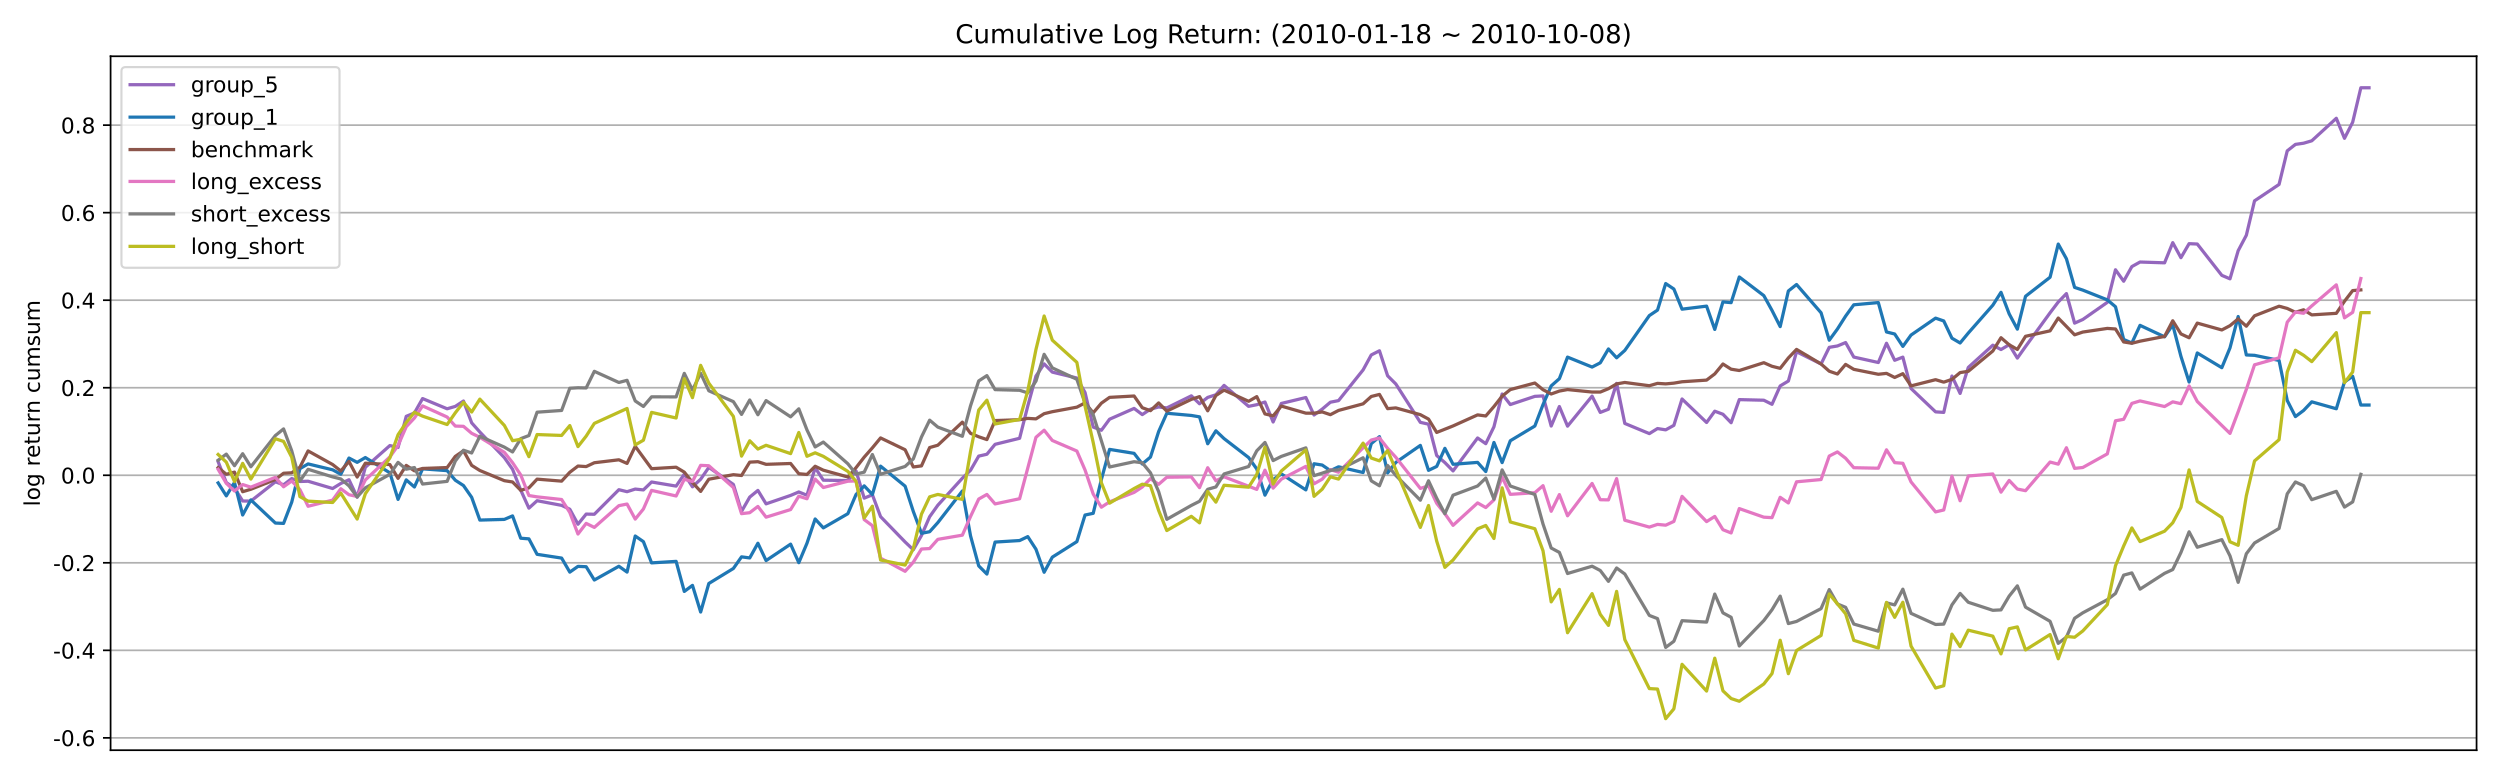 <?xml version="1.0" encoding="utf-8" standalone="no"?>
<!DOCTYPE svg PUBLIC "-//W3C//DTD SVG 1.1//EN"
  "http://www.w3.org/Graphics/SVG/1.1/DTD/svg11.dtd">
<!-- Created with matplotlib (https://matplotlib.org/) -->
<svg height="360pt" version="1.1" viewBox="0 0 1152 360" width="1152pt" xmlns="http://www.w3.org/2000/svg" xmlns:xlink="http://www.w3.org/1999/xlink">
 <defs>
  <style type="text/css">*{stroke-linecap:butt;stroke-linejoin:round;}</style>
 </defs>
 <g id="figure_1">
  <g id="patch_1">
   <path d="M 0 360 
L 1152 360 
L 1152 0 
L 0 0 
z
" style="fill:#ffffff;"/>
  </g>
  <g id="axes_1">
   <g id="patch_2">
    <path d="M 50.96 345.7 
L 1141.2 345.7 
L 1141.2 25.92 
L 50.96 25.92 
z
" style="fill:#ffffff;"/>
   </g>
   <g id="matplotlib.axis_1"/>
   <g id="matplotlib.axis_2">
    <g id="ytick_1">
     <g id="line2d_1">
      <path clip-path="url(#p9ecdc07584)" d="M 50.96 340.004 
L 1141.2 340.004 
" style="fill:none;stroke:#b0b0b0;stroke-linecap:square;stroke-width:0.8;"/>
     </g>
     <g id="line2d_2">
      <defs>
       <path d="M 0 0 
L -3.5 0 
" id="m2664940b18" style="stroke:#000000;stroke-width:0.8;"/>
      </defs>
      <g>
       <use style="stroke:#000000;stroke-width:0.8;" x="50.96" xlink:href="#m2664940b18" y="340.004"/>
      </g>
     </g>
     <g id="text_1">
      <!-- -0.6 -->
      <g transform="translate(24.449 343.803)scale(0.1 -0.1)">
       <defs>
        <path d="M 4.891 31.391 
L 31.203 31.391 
L 31.203 23.391 
L 4.891 23.391 
z
" id="DejaVuSans-45"/>
        <path d="M 31.781 66.406 
Q 24.172 66.406 20.328 58.906 
Q 16.5 51.422 16.5 36.375 
Q 16.5 21.391 20.328 13.891 
Q 24.172 6.391 31.781 6.391 
Q 39.453 6.391 43.281 13.891 
Q 47.125 21.391 47.125 36.375 
Q 47.125 51.422 43.281 58.906 
Q 39.453 66.406 31.781 66.406 
z
M 31.781 74.219 
Q 44.047 74.219 50.516 64.516 
Q 56.984 54.828 56.984 36.375 
Q 56.984 17.969 50.516 8.266 
Q 44.047 -1.422 31.781 -1.422 
Q 19.531 -1.422 13.062 8.266 
Q 6.594 17.969 6.594 36.375 
Q 6.594 54.828 13.062 64.516 
Q 19.531 74.219 31.781 74.219 
z
" id="DejaVuSans-48"/>
        <path d="M 10.688 12.406 
L 21 12.406 
L 21 0 
L 10.688 0 
z
" id="DejaVuSans-46"/>
        <path d="M 33.016 40.375 
Q 26.375 40.375 22.484 35.828 
Q 18.609 31.297 18.609 23.391 
Q 18.609 15.531 22.484 10.953 
Q 26.375 6.391 33.016 6.391 
Q 39.656 6.391 43.531 10.953 
Q 47.406 15.531 47.406 23.391 
Q 47.406 31.297 43.531 35.828 
Q 39.656 40.375 33.016 40.375 
z
M 52.594 71.297 
L 52.594 62.312 
Q 48.875 64.062 45.094 64.984 
Q 41.312 65.922 37.594 65.922 
Q 27.828 65.922 22.672 59.328 
Q 17.531 52.734 16.797 39.406 
Q 19.672 43.656 24.016 45.922 
Q 28.375 48.188 33.594 48.188 
Q 44.578 48.188 50.953 41.516 
Q 57.328 34.859 57.328 23.391 
Q 57.328 12.156 50.688 5.359 
Q 44.047 -1.422 33.016 -1.422 
Q 20.359 -1.422 13.672 8.266 
Q 6.984 17.969 6.984 36.375 
Q 6.984 53.656 15.188 63.938 
Q 23.391 74.219 37.203 74.219 
Q 40.922 74.219 44.703 73.484 
Q 48.484 72.75 52.594 71.297 
z
" id="DejaVuSans-54"/>
       </defs>
       <use xlink:href="#DejaVuSans-45"/>
       <use x="36.084" xlink:href="#DejaVuSans-48"/>
       <use x="99.707" xlink:href="#DejaVuSans-46"/>
       <use x="131.494" xlink:href="#DejaVuSans-54"/>
      </g>
     </g>
    </g>
    <g id="ytick_2">
     <g id="line2d_3">
      <path clip-path="url(#p9ecdc07584)" d="M 50.96 299.672 
L 1141.2 299.672 
" style="fill:none;stroke:#b0b0b0;stroke-linecap:square;stroke-width:0.8;"/>
     </g>
     <g id="line2d_4">
      <g>
       <use style="stroke:#000000;stroke-width:0.8;" x="50.96" xlink:href="#m2664940b18" y="299.672"/>
      </g>
     </g>
     <g id="text_2">
      <!-- -0.4 -->
      <g transform="translate(24.449 303.471)scale(0.1 -0.1)">
       <defs>
        <path d="M 37.797 64.312 
L 12.891 25.391 
L 37.797 25.391 
z
M 35.203 72.906 
L 47.609 72.906 
L 47.609 25.391 
L 58.016 25.391 
L 58.016 17.188 
L 47.609 17.188 
L 47.609 0 
L 37.797 0 
L 37.797 17.188 
L 4.891 17.188 
L 4.891 26.703 
z
" id="DejaVuSans-52"/>
       </defs>
       <use xlink:href="#DejaVuSans-45"/>
       <use x="36.084" xlink:href="#DejaVuSans-48"/>
       <use x="99.707" xlink:href="#DejaVuSans-46"/>
       <use x="131.494" xlink:href="#DejaVuSans-52"/>
      </g>
     </g>
    </g>
    <g id="ytick_3">
     <g id="line2d_5">
      <path clip-path="url(#p9ecdc07584)" d="M 50.96 259.339 
L 1141.2 259.339 
" style="fill:none;stroke:#b0b0b0;stroke-linecap:square;stroke-width:0.8;"/>
     </g>
     <g id="line2d_6">
      <g>
       <use style="stroke:#000000;stroke-width:0.8;" x="50.96" xlink:href="#m2664940b18" y="259.339"/>
      </g>
     </g>
     <g id="text_3">
      <!-- -0.2 -->
      <g transform="translate(24.449 263.138)scale(0.1 -0.1)">
       <defs>
        <path d="M 19.188 8.297 
L 53.609 8.297 
L 53.609 0 
L 7.328 0 
L 7.328 8.297 
Q 12.938 14.109 22.625 23.891 
Q 32.328 33.688 34.812 36.531 
Q 39.547 41.844 41.422 45.531 
Q 43.312 49.219 43.312 52.781 
Q 43.312 58.594 39.234 62.25 
Q 35.156 65.922 28.609 65.922 
Q 23.969 65.922 18.812 64.312 
Q 13.672 62.703 7.812 59.422 
L 7.812 69.391 
Q 13.766 71.781 18.938 73 
Q 24.125 74.219 28.422 74.219 
Q 39.75 74.219 46.484 68.547 
Q 53.219 62.891 53.219 53.422 
Q 53.219 48.922 51.531 44.891 
Q 49.859 40.875 45.406 35.406 
Q 44.188 33.984 37.641 27.219 
Q 31.109 20.453 19.188 8.297 
z
" id="DejaVuSans-50"/>
       </defs>
       <use xlink:href="#DejaVuSans-45"/>
       <use x="36.084" xlink:href="#DejaVuSans-48"/>
       <use x="99.707" xlink:href="#DejaVuSans-46"/>
       <use x="131.494" xlink:href="#DejaVuSans-50"/>
      </g>
     </g>
    </g>
    <g id="ytick_4">
     <g id="line2d_7">
      <path clip-path="url(#p9ecdc07584)" d="M 50.96 219.006 
L 1141.2 219.006 
" style="fill:none;stroke:#b0b0b0;stroke-linecap:square;stroke-width:0.8;"/>
     </g>
     <g id="line2d_8">
      <g>
       <use style="stroke:#000000;stroke-width:0.8;" x="50.96" xlink:href="#m2664940b18" y="219.006"/>
      </g>
     </g>
     <g id="text_4">
      <!-- 0.0 -->
      <g transform="translate(28.057 222.806)scale(0.1 -0.1)">
       <use xlink:href="#DejaVuSans-48"/>
       <use x="63.623" xlink:href="#DejaVuSans-46"/>
       <use x="95.41" xlink:href="#DejaVuSans-48"/>
      </g>
     </g>
    </g>
    <g id="ytick_5">
     <g id="line2d_9">
      <path clip-path="url(#p9ecdc07584)" d="M 50.96 178.674 
L 1141.2 178.674 
" style="fill:none;stroke:#b0b0b0;stroke-linecap:square;stroke-width:0.8;"/>
     </g>
     <g id="line2d_10">
      <g>
       <use style="stroke:#000000;stroke-width:0.8;" x="50.96" xlink:href="#m2664940b18" y="178.674"/>
      </g>
     </g>
     <g id="text_5">
      <!-- 0.2 -->
      <g transform="translate(28.057 182.473)scale(0.1 -0.1)">
       <use xlink:href="#DejaVuSans-48"/>
       <use x="63.623" xlink:href="#DejaVuSans-46"/>
       <use x="95.41" xlink:href="#DejaVuSans-50"/>
      </g>
     </g>
    </g>
    <g id="ytick_6">
     <g id="line2d_11">
      <path clip-path="url(#p9ecdc07584)" d="M 50.96 138.341 
L 1141.2 138.341 
" style="fill:none;stroke:#b0b0b0;stroke-linecap:square;stroke-width:0.8;"/>
     </g>
     <g id="line2d_12">
      <g>
       <use style="stroke:#000000;stroke-width:0.8;" x="50.96" xlink:href="#m2664940b18" y="138.341"/>
      </g>
     </g>
     <g id="text_6">
      <!-- 0.4 -->
      <g transform="translate(28.057 142.14)scale(0.1 -0.1)">
       <use xlink:href="#DejaVuSans-48"/>
       <use x="63.623" xlink:href="#DejaVuSans-46"/>
       <use x="95.41" xlink:href="#DejaVuSans-52"/>
      </g>
     </g>
    </g>
    <g id="ytick_7">
     <g id="line2d_13">
      <path clip-path="url(#p9ecdc07584)" d="M 50.96 98.008 
L 1141.2 98.008 
" style="fill:none;stroke:#b0b0b0;stroke-linecap:square;stroke-width:0.8;"/>
     </g>
     <g id="line2d_14">
      <g>
       <use style="stroke:#000000;stroke-width:0.8;" x="50.96" xlink:href="#m2664940b18" y="98.008"/>
      </g>
     </g>
     <g id="text_7">
      <!-- 0.6 -->
      <g transform="translate(28.057 101.808)scale(0.1 -0.1)">
       <use xlink:href="#DejaVuSans-48"/>
       <use x="63.623" xlink:href="#DejaVuSans-46"/>
       <use x="95.41" xlink:href="#DejaVuSans-54"/>
      </g>
     </g>
    </g>
    <g id="ytick_8">
     <g id="line2d_15">
      <path clip-path="url(#p9ecdc07584)" d="M 50.96 57.676 
L 1141.2 57.676 
" style="fill:none;stroke:#b0b0b0;stroke-linecap:square;stroke-width:0.8;"/>
     </g>
     <g id="line2d_16">
      <g>
       <use style="stroke:#000000;stroke-width:0.8;" x="50.96" xlink:href="#m2664940b18" y="57.676"/>
      </g>
     </g>
     <g id="text_8">
      <!-- 0.8 -->
      <g transform="translate(28.057 61.475)scale(0.1 -0.1)">
       <defs>
        <path d="M 31.781 34.625 
Q 24.75 34.625 20.719 30.859 
Q 16.703 27.094 16.703 20.516 
Q 16.703 13.922 20.719 10.156 
Q 24.75 6.391 31.781 6.391 
Q 38.812 6.391 42.859 10.172 
Q 46.922 13.969 46.922 20.516 
Q 46.922 27.094 42.891 30.859 
Q 38.875 34.625 31.781 34.625 
z
M 21.922 38.812 
Q 15.578 40.375 12.031 44.719 
Q 8.5 49.078 8.5 55.328 
Q 8.5 64.062 14.719 69.141 
Q 20.953 74.219 31.781 74.219 
Q 42.672 74.219 48.875 69.141 
Q 55.078 64.062 55.078 55.328 
Q 55.078 49.078 51.531 44.719 
Q 48 40.375 41.703 38.812 
Q 48.828 37.156 52.797 32.312 
Q 56.781 27.484 56.781 20.516 
Q 56.781 9.906 50.312 4.234 
Q 43.844 -1.422 31.781 -1.422 
Q 19.734 -1.422 13.25 4.234 
Q 6.781 9.906 6.781 20.516 
Q 6.781 27.484 10.781 32.312 
Q 14.797 37.156 21.922 38.812 
z
M 18.312 54.391 
Q 18.312 48.734 21.844 45.562 
Q 25.391 42.391 31.781 42.391 
Q 38.141 42.391 41.719 45.562 
Q 45.312 48.734 45.312 54.391 
Q 45.312 60.062 41.719 63.234 
Q 38.141 66.406 31.781 66.406 
Q 25.391 66.406 21.844 63.234 
Q 18.312 60.062 18.312 54.391 
z
" id="DejaVuSans-56"/>
       </defs>
       <use xlink:href="#DejaVuSans-48"/>
       <use x="63.623" xlink:href="#DejaVuSans-46"/>
       <use x="95.41" xlink:href="#DejaVuSans-56"/>
      </g>
     </g>
    </g>
    <g id="text_9">
     <!-- log return cumsum -->
     <g transform="translate(18.369 233.328)rotate(-90)scale(0.1 -0.1)">
      <defs>
       <path d="M 9.422 75.984 
L 18.406 75.984 
L 18.406 0 
L 9.422 0 
z
" id="DejaVuSans-108"/>
       <path d="M 30.609 48.391 
Q 23.391 48.391 19.188 42.75 
Q 14.984 37.109 14.984 27.297 
Q 14.984 17.484 19.156 11.844 
Q 23.344 6.203 30.609 6.203 
Q 37.797 6.203 41.984 11.859 
Q 46.188 17.531 46.188 27.297 
Q 46.188 37.016 41.984 42.703 
Q 37.797 48.391 30.609 48.391 
z
M 30.609 56 
Q 42.328 56 49.016 48.375 
Q 55.719 40.766 55.719 27.297 
Q 55.719 13.875 49.016 6.219 
Q 42.328 -1.422 30.609 -1.422 
Q 18.844 -1.422 12.172 6.219 
Q 5.516 13.875 5.516 27.297 
Q 5.516 40.766 12.172 48.375 
Q 18.844 56 30.609 56 
z
" id="DejaVuSans-111"/>
       <path d="M 45.406 27.984 
Q 45.406 37.75 41.375 43.109 
Q 37.359 48.484 30.078 48.484 
Q 22.859 48.484 18.828 43.109 
Q 14.797 37.75 14.797 27.984 
Q 14.797 18.266 18.828 12.891 
Q 22.859 7.516 30.078 7.516 
Q 37.359 7.516 41.375 12.891 
Q 45.406 18.266 45.406 27.984 
z
M 54.391 6.781 
Q 54.391 -7.172 48.188 -13.984 
Q 42 -20.797 29.203 -20.797 
Q 24.469 -20.797 20.266 -20.094 
Q 16.062 -19.391 12.109 -17.922 
L 12.109 -9.188 
Q 16.062 -11.328 19.922 -12.344 
Q 23.781 -13.375 27.781 -13.375 
Q 36.625 -13.375 41.016 -8.766 
Q 45.406 -4.156 45.406 5.172 
L 45.406 9.625 
Q 42.625 4.781 38.281 2.391 
Q 33.938 0 27.875 0 
Q 17.828 0 11.672 7.656 
Q 5.516 15.328 5.516 27.984 
Q 5.516 40.672 11.672 48.328 
Q 17.828 56 27.875 56 
Q 33.938 56 38.281 53.609 
Q 42.625 51.219 45.406 46.391 
L 45.406 54.688 
L 54.391 54.688 
z
" id="DejaVuSans-103"/>
       <path id="DejaVuSans-32"/>
       <path d="M 41.109 46.297 
Q 39.594 47.172 37.812 47.578 
Q 36.031 48 33.891 48 
Q 26.266 48 22.188 43.047 
Q 18.109 38.094 18.109 28.812 
L 18.109 0 
L 9.078 0 
L 9.078 54.688 
L 18.109 54.688 
L 18.109 46.188 
Q 20.953 51.172 25.484 53.578 
Q 30.031 56 36.531 56 
Q 37.453 56 38.578 55.875 
Q 39.703 55.766 41.062 55.516 
z
" id="DejaVuSans-114"/>
       <path d="M 56.203 29.594 
L 56.203 25.203 
L 14.891 25.203 
Q 15.484 15.922 20.484 11.062 
Q 25.484 6.203 34.422 6.203 
Q 39.594 6.203 44.453 7.469 
Q 49.312 8.734 54.109 11.281 
L 54.109 2.781 
Q 49.266 0.734 44.188 -0.344 
Q 39.109 -1.422 33.891 -1.422 
Q 20.797 -1.422 13.156 6.188 
Q 5.516 13.812 5.516 26.812 
Q 5.516 40.234 12.766 48.109 
Q 20.016 56 32.328 56 
Q 43.359 56 49.781 48.891 
Q 56.203 41.797 56.203 29.594 
z
M 47.219 32.234 
Q 47.125 39.594 43.094 43.984 
Q 39.062 48.391 32.422 48.391 
Q 24.906 48.391 20.391 44.141 
Q 15.875 39.891 15.188 32.172 
z
" id="DejaVuSans-101"/>
       <path d="M 18.312 70.219 
L 18.312 54.688 
L 36.812 54.688 
L 36.812 47.703 
L 18.312 47.703 
L 18.312 18.016 
Q 18.312 11.328 20.141 9.422 
Q 21.969 7.516 27.594 7.516 
L 36.812 7.516 
L 36.812 0 
L 27.594 0 
Q 17.188 0 13.234 3.875 
Q 9.281 7.766 9.281 18.016 
L 9.281 47.703 
L 2.688 47.703 
L 2.688 54.688 
L 9.281 54.688 
L 9.281 70.219 
z
" id="DejaVuSans-116"/>
       <path d="M 8.5 21.578 
L 8.5 54.688 
L 17.484 54.688 
L 17.484 21.922 
Q 17.484 14.156 20.5 10.266 
Q 23.531 6.391 29.594 6.391 
Q 36.859 6.391 41.078 11.031 
Q 45.312 15.672 45.312 23.688 
L 45.312 54.688 
L 54.297 54.688 
L 54.297 0 
L 45.312 0 
L 45.312 8.406 
Q 42.047 3.422 37.719 1 
Q 33.406 -1.422 27.688 -1.422 
Q 18.266 -1.422 13.375 4.438 
Q 8.5 10.297 8.5 21.578 
z
M 31.109 56 
z
" id="DejaVuSans-117"/>
       <path d="M 54.891 33.016 
L 54.891 0 
L 45.906 0 
L 45.906 32.719 
Q 45.906 40.484 42.875 44.328 
Q 39.844 48.188 33.797 48.188 
Q 26.516 48.188 22.312 43.547 
Q 18.109 38.922 18.109 30.906 
L 18.109 0 
L 9.078 0 
L 9.078 54.688 
L 18.109 54.688 
L 18.109 46.188 
Q 21.344 51.125 25.703 53.562 
Q 30.078 56 35.797 56 
Q 45.219 56 50.047 50.172 
Q 54.891 44.344 54.891 33.016 
z
" id="DejaVuSans-110"/>
       <path d="M 48.781 52.594 
L 48.781 44.188 
Q 44.969 46.297 41.141 47.344 
Q 37.312 48.391 33.406 48.391 
Q 24.656 48.391 19.812 42.844 
Q 14.984 37.312 14.984 27.297 
Q 14.984 17.281 19.812 11.734 
Q 24.656 6.203 33.406 6.203 
Q 37.312 6.203 41.141 7.25 
Q 44.969 8.297 48.781 10.406 
L 48.781 2.094 
Q 45.016 0.344 40.984 -0.531 
Q 36.969 -1.422 32.422 -1.422 
Q 20.062 -1.422 12.781 6.344 
Q 5.516 14.109 5.516 27.297 
Q 5.516 40.672 12.859 48.328 
Q 20.219 56 33.016 56 
Q 37.156 56 41.109 55.141 
Q 45.062 54.297 48.781 52.594 
z
" id="DejaVuSans-99"/>
       <path d="M 52 44.188 
Q 55.375 50.25 60.062 53.125 
Q 64.75 56 71.094 56 
Q 79.641 56 84.281 50.016 
Q 88.922 44.047 88.922 33.016 
L 88.922 0 
L 79.891 0 
L 79.891 32.719 
Q 79.891 40.578 77.094 44.375 
Q 74.312 48.188 68.609 48.188 
Q 61.625 48.188 57.562 43.547 
Q 53.516 38.922 53.516 30.906 
L 53.516 0 
L 44.484 0 
L 44.484 32.719 
Q 44.484 40.625 41.703 44.406 
Q 38.922 48.188 33.109 48.188 
Q 26.219 48.188 22.156 43.531 
Q 18.109 38.875 18.109 30.906 
L 18.109 0 
L 9.078 0 
L 9.078 54.688 
L 18.109 54.688 
L 18.109 46.188 
Q 21.188 51.219 25.484 53.609 
Q 29.781 56 35.688 56 
Q 41.656 56 45.828 52.969 
Q 50 49.953 52 44.188 
z
" id="DejaVuSans-109"/>
       <path d="M 44.281 53.078 
L 44.281 44.578 
Q 40.484 46.531 36.375 47.5 
Q 32.281 48.484 27.875 48.484 
Q 21.188 48.484 17.844 46.438 
Q 14.5 44.391 14.5 40.281 
Q 14.5 37.156 16.891 35.375 
Q 19.281 33.594 26.516 31.984 
L 29.594 31.297 
Q 39.156 29.25 43.188 25.516 
Q 47.219 21.781 47.219 15.094 
Q 47.219 7.469 41.188 3.016 
Q 35.156 -1.422 24.609 -1.422 
Q 20.219 -1.422 15.453 -0.562 
Q 10.688 0.297 5.422 2 
L 5.422 11.281 
Q 10.406 8.688 15.234 7.391 
Q 20.062 6.109 24.812 6.109 
Q 31.156 6.109 34.562 8.281 
Q 37.984 10.453 37.984 14.406 
Q 37.984 18.062 35.516 20.016 
Q 33.062 21.969 24.703 23.781 
L 21.578 24.516 
Q 13.234 26.266 9.516 29.906 
Q 5.812 33.547 5.812 39.891 
Q 5.812 47.609 11.281 51.797 
Q 16.75 56 26.812 56 
Q 31.781 56 36.172 55.266 
Q 40.578 54.547 44.281 53.078 
z
" id="DejaVuSans-115"/>
      </defs>
      <use xlink:href="#DejaVuSans-108"/>
      <use x="27.783" xlink:href="#DejaVuSans-111"/>
      <use x="88.965" xlink:href="#DejaVuSans-103"/>
      <use x="152.441" xlink:href="#DejaVuSans-32"/>
      <use x="184.229" xlink:href="#DejaVuSans-114"/>
      <use x="223.092" xlink:href="#DejaVuSans-101"/>
      <use x="284.615" xlink:href="#DejaVuSans-116"/>
      <use x="323.824" xlink:href="#DejaVuSans-117"/>
      <use x="387.203" xlink:href="#DejaVuSans-114"/>
      <use x="426.566" xlink:href="#DejaVuSans-110"/>
      <use x="489.945" xlink:href="#DejaVuSans-32"/>
      <use x="521.732" xlink:href="#DejaVuSans-99"/>
      <use x="576.713" xlink:href="#DejaVuSans-117"/>
      <use x="640.092" xlink:href="#DejaVuSans-109"/>
      <use x="737.504" xlink:href="#DejaVuSans-115"/>
      <use x="789.604" xlink:href="#DejaVuSans-117"/>
      <use x="852.982" xlink:href="#DejaVuSans-109"/>
     </g>
    </g>
   </g>
   <g id="line2d_17">
    <path clip-path="url(#p9ecdc07584)" d="M 100.516 212.778 
L 104.285 222.393 
L 108.053 224.925 
L 111.822 230.851 
L 115.591 230.91 
L 126.896 222.008 
L 130.665 223.4 
L 134.433 220.525 
L 138.202 221.866 
L 141.97 221.752 
L 153.276 225.103 
L 157.045 222.771 
L 160.813 221.069 
L 164.582 229.087 
L 168.35 215.318 
L 179.656 205.309 
L 183.424 206.203 
L 187.193 191.848 
L 190.961 190.296 
L 194.73 183.661 
L 206.036 188.368 
L 209.804 187.266 
L 213.573 184.794 
L 217.341 194.85 
L 221.11 199.075 
L 232.415 210.877 
L 236.184 216.238 
L 239.953 225.834 
L 243.721 234.155 
L 247.49 230.727 
L 258.795 232.873 
L 262.564 234.656 
L 266.332 241.561 
L 270.101 236.897 
L 273.869 236.965 
L 285.175 225.654 
L 288.944 226.571 
L 292.712 225.368 
L 296.481 225.755 
L 300.249 222.103 
L 311.555 223.992 
L 315.323 218.489 
L 319.092 224.331 
L 322.861 220.822 
L 326.629 215.366 
L 337.935 223.218 
L 341.703 235.654 
L 345.472 229.069 
L 349.24 225.988 
L 353.009 232.17 
L 364.314 228.29 
L 368.083 226.694 
L 371.852 228.213 
L 375.62 215.526 
L 379.389 221.267 
L 390.694 221.45 
L 394.463 217.027 
L 398.231 229.546 
L 402 228.002 
L 405.768 238.073 
L 417.074 249.744 
L 420.843 253.334 
L 424.611 246.765 
L 428.38 238.103 
L 432.148 232.812 
L 443.454 220.356 
L 447.222 216.691 
L 450.991 210.175 
L 454.76 209.318 
L 458.528 204.747 
L 469.834 201.956 
L 473.602 187.079 
L 477.371 173.301 
L 481.139 167.68 
L 484.908 171.473 
L 496.214 174.187 
L 499.982 180.865 
L 503.751 196.785 
L 507.519 198.272 
L 511.288 193.168 
L 522.593 188.199 
L 526.362 191.039 
L 530.13 188.545 
L 533.899 187.533 
L 537.668 187.969 
L 548.973 182.404 
L 552.742 186.053 
L 556.51 183.128 
L 560.279 181.915 
L 564.047 177.588 
L 575.353 187.246 
L 579.122 186.489 
L 582.89 185.252 
L 586.659 194.445 
L 590.427 185.913 
L 601.733 183.183 
L 605.501 191.233 
L 609.27 188.525 
L 613.038 185.339 
L 616.807 184.596 
L 628.113 170.456 
L 631.881 163.558 
L 635.65 161.642 
L 639.418 173.168 
L 643.187 176.928 
L 654.492 194.618 
L 658.261 195.457 
L 662.03 209.9 
L 665.798 213.163 
L 669.567 216.992 
L 680.872 201.821 
L 684.641 204.448 
L 688.409 196.662 
L 692.178 181.568 
L 695.946 186.417 
L 707.252 182.641 
L 711.021 182.435 
L 714.789 196.311 
L 718.558 187.338 
L 722.326 196.368 
L 733.632 182.535 
L 737.4 190.041 
L 741.169 188.566 
L 744.938 176.665 
L 748.706 195.115 
L 760.012 199.801 
L 763.78 197.478 
L 767.549 198.073 
L 771.317 196 
L 775.086 183.858 
L 786.392 194.683 
L 790.16 189.481 
L 793.929 190.886 
L 797.697 194.786 
L 801.466 184.141 
L 812.771 184.424 
L 816.54 186.302 
L 820.308 177.839 
L 824.077 175.577 
L 827.846 162.083 
L 839.151 167.721 
L 842.92 160.053 
L 846.688 159.423 
L 850.457 157.854 
L 854.225 164.536 
L 865.531 167.044 
L 869.299 158.179 
L 873.068 166.017 
L 876.837 164.576 
L 880.605 179.021 
L 891.911 189.785 
L 895.679 190.026 
L 899.448 173.278 
L 903.216 181.287 
L 906.985 169.32 
L 918.291 159.066 
L 922.059 161.063 
L 925.828 158.837 
L 929.596 165.002 
L 933.365 159.685 
L 944.67 144.131 
L 948.439 139.169 
L 952.207 135.289 
L 955.976 148.896 
L 959.745 147.229 
L 971.05 139.321 
L 974.819 124.309 
L 978.587 129.588 
L 982.356 122.845 
L 986.124 120.742 
L 997.43 121.109 
L 1001.199 111.821 
L 1004.967 118.74 
L 1008.736 112.286 
L 1012.504 112.446 
L 1023.81 126.882 
L 1027.578 128.482 
L 1031.347 115.527 
L 1035.115 108.394 
L 1038.884 92.555 
L 1050.19 84.988 
L 1053.958 69.517 
L 1057.727 66.541 
L 1061.495 65.989 
L 1065.264 64.883 
L 1076.569 54.509 
L 1080.338 63.731 
L 1084.107 56.327 
L 1087.875 40.455 
L 1091.644 40.455 
L 1091.644 40.455 
" style="fill:none;stroke:#9467bd;stroke-linecap:square;stroke-width:1.5;"/>
   </g>
   <g id="line2d_18">
    <path clip-path="url(#p9ecdc07584)" d="M 100.516 222.528 
L 104.285 228.498 
L 108.053 222.335 
L 111.822 237.303 
L 115.591 230.367 
L 126.896 241.019 
L 130.665 241.182 
L 134.433 231.369 
L 138.202 215.957 
L 141.97 213.774 
L 153.276 216.494 
L 157.045 218.523 
L 160.813 211.071 
L 164.582 213.052 
L 168.35 210.837 
L 179.656 217.893 
L 183.424 230.12 
L 187.193 221.136 
L 190.961 224.407 
L 194.73 216.047 
L 206.036 216.871 
L 209.804 221.288 
L 213.573 223.744 
L 217.341 229.164 
L 221.11 239.65 
L 232.415 239.336 
L 236.184 237.729 
L 239.953 248.007 
L 243.721 248.309 
L 247.49 255.432 
L 258.795 257.163 
L 262.564 263.637 
L 266.332 260.983 
L 270.101 261.143 
L 273.869 267.267 
L 285.175 260.936 
L 288.944 263.615 
L 292.712 246.995 
L 296.481 249.59 
L 300.249 259.374 
L 311.555 258.683 
L 315.323 272.529 
L 319.092 269.741 
L 322.861 282.021 
L 326.629 268.868 
L 337.935 261.956 
L 341.703 256.599 
L 345.472 257.098 
L 349.24 250.328 
L 353.009 258.311 
L 364.314 250.742 
L 368.083 259.282 
L 371.852 250.332 
L 375.62 239.153 
L 379.389 243.239 
L 390.694 236.711 
L 394.463 227.873 
L 398.231 223.885 
L 402 227.874 
L 405.768 214.8 
L 417.074 224.025 
L 420.843 235.646 
L 424.611 245.742 
L 428.38 245.017 
L 432.148 240.818 
L 443.454 226.249 
L 447.222 246.925 
L 450.991 260.751 
L 454.76 264.522 
L 458.528 249.786 
L 469.834 249.081 
L 473.602 247.277 
L 477.371 253.089 
L 481.139 263.687 
L 484.908 256.735 
L 496.214 249.588 
L 499.982 237.331 
L 503.751 236.53 
L 507.519 220.93 
L 511.288 207.077 
L 522.593 208.905 
L 526.362 213.799 
L 530.13 210.624 
L 533.899 198.873 
L 537.668 190.426 
L 548.973 191.444 
L 552.742 192.087 
L 556.51 204.484 
L 560.279 198.519 
L 564.047 202.107 
L 575.353 210.836 
L 579.122 216.11 
L 582.89 228.163 
L 586.659 221.007 
L 590.427 218.387 
L 601.733 225.736 
L 605.501 213.703 
L 609.27 214.294 
L 613.038 216.891 
L 616.807 215.106 
L 628.113 217.732 
L 631.881 204.414 
L 635.65 201.227 
L 639.418 217.922 
L 643.187 213.097 
L 654.492 205.243 
L 658.261 216.739 
L 662.03 214.935 
L 665.798 206.603 
L 669.567 213.942 
L 680.872 213.071 
L 684.641 217.285 
L 688.409 203.892 
L 692.178 213.166 
L 695.946 203.097 
L 707.252 196.309 
L 711.021 186.436 
L 714.789 177.818 
L 718.558 174.491 
L 722.326 164.557 
L 733.632 169.138 
L 737.4 167.19 
L 741.169 160.797 
L 744.938 164.864 
L 748.706 161.48 
L 760.012 145.42 
L 763.78 142.895 
L 767.549 130.662 
L 771.317 133.183 
L 775.086 142.466 
L 786.392 141.06 
L 790.16 151.798 
L 793.929 139.113 
L 797.697 139.456 
L 801.466 127.629 
L 812.771 136.227 
L 816.54 143.046 
L 820.308 150.493 
L 824.077 134.081 
L 827.846 131.102 
L 839.151 144.132 
L 842.92 156.764 
L 846.688 151.606 
L 850.457 145.673 
L 854.225 140.452 
L 865.531 139.426 
L 869.299 152.969 
L 873.068 153.903 
L 876.837 159.609 
L 880.605 154.394 
L 891.911 146.6 
L 895.679 147.897 
L 899.448 155.838 
L 903.216 158.042 
L 906.985 153.471 
L 918.291 140.633 
L 922.059 134.707 
L 925.828 144.628 
L 929.596 151.666 
L 933.365 136.533 
L 944.67 127.763 
L 948.439 112.471 
L 952.207 119.242 
L 955.976 132.427 
L 959.745 133.679 
L 971.05 138.173 
L 974.819 141.353 
L 978.587 156.417 
L 982.356 158.062 
L 986.124 149.924 
L 997.43 155.204 
L 1001.199 149.692 
L 1004.967 164.177 
L 1008.736 176.029 
L 1012.504 162.647 
L 1023.81 169.426 
L 1027.578 160.313 
L 1031.347 145.862 
L 1035.115 163.564 
L 1038.884 163.737 
L 1050.19 166.084 
L 1053.958 184.54 
L 1057.727 191.962 
L 1061.495 189.143 
L 1065.264 185.162 
L 1076.569 188.351 
L 1080.338 175.975 
L 1084.107 173.407 
L 1087.875 186.631 
L 1091.644 186.631 
L 1091.644 186.631 
" style="fill:none;stroke:#1f77b4;stroke-linecap:square;stroke-width:1.5;"/>
   </g>
   <g id="line2d_19">
    <path clip-path="url(#p9ecdc07584)" d="M 100.516 215.485 
L 104.285 218.549 
L 108.053 217.555 
L 111.822 226.577 
L 115.591 225.452 
L 126.896 220.967 
L 130.665 218.07 
L 134.433 217.87 
L 138.202 215.28 
L 141.97 207.786 
L 153.276 214.052 
L 157.045 217.034 
L 160.813 212.636 
L 164.582 219.821 
L 168.35 213.443 
L 179.656 214.065 
L 183.424 220.419 
L 187.193 214.451 
L 190.961 216.947 
L 194.73 215.866 
L 206.036 215.452 
L 209.804 210.3 
L 213.573 207.713 
L 217.341 214.439 
L 221.11 216.803 
L 232.415 221.503 
L 236.184 222.094 
L 239.953 225.932 
L 243.721 224.807 
L 247.49 220.787 
L 258.795 221.706 
L 262.564 217.624 
L 266.332 214.755 
L 270.101 215 
L 273.869 213.23 
L 285.175 211.874 
L 288.944 213.545 
L 292.712 205.674 
L 300.249 215.972 
L 311.555 215.292 
L 315.323 217.564 
L 319.092 222.333 
L 322.861 226.451 
L 326.629 220.821 
L 337.935 218.738 
L 341.703 219.113 
L 345.472 212.955 
L 349.24 212.749 
L 353.009 213.963 
L 364.314 213.58 
L 368.083 218.291 
L 371.852 218.628 
L 375.62 214.852 
L 379.389 216.66 
L 390.694 219.79 
L 394.463 215.49 
L 398.231 210.644 
L 402 206.355 
L 405.768 201.8 
L 417.074 207.245 
L 420.843 215.184 
L 424.611 214.684 
L 428.38 206.236 
L 432.148 205.158 
L 443.454 194.532 
L 447.222 199.684 
L 450.991 201.267 
L 454.76 202.552 
L 458.528 193.802 
L 469.834 193.402 
L 473.602 192.792 
L 477.371 193.018 
L 481.139 190.625 
L 484.908 189.709 
L 496.214 187.623 
L 499.982 185.654 
L 503.751 190.233 
L 507.519 185.776 
L 511.288 183.107 
L 522.593 182.481 
L 526.362 187.879 
L 530.13 189.242 
L 533.899 185.667 
L 537.668 189.44 
L 548.973 184.023 
L 552.742 182.757 
L 556.51 189.294 
L 560.279 182.264 
L 564.047 179.772 
L 575.353 184.917 
L 579.122 182.766 
L 582.89 190.731 
L 586.659 191.626 
L 590.427 187.118 
L 601.733 190.381 
L 605.501 190.399 
L 609.27 189.815 
L 613.038 191.082 
L 616.807 189.125 
L 628.113 186.089 
L 631.881 182.7 
L 635.65 181.75 
L 639.418 188.307 
L 643.187 187.964 
L 654.492 191.076 
L 658.261 193.112 
L 662.03 199.267 
L 669.567 196.272 
L 680.872 191.182 
L 684.641 191.68 
L 688.409 187.335 
L 692.178 182.544 
L 695.946 179.524 
L 707.252 176.495 
L 711.021 179.581 
L 714.789 181.545 
L 718.558 180.202 
L 722.326 179.509 
L 733.632 180.652 
L 737.4 180.663 
L 741.169 179.112 
L 744.938 176.902 
L 748.706 176.244 
L 760.012 177.746 
L 763.78 176.66 
L 767.549 176.891 
L 771.317 176.552 
L 775.086 175.918 
L 786.392 175.157 
L 790.16 172.299 
L 793.929 167.73 
L 797.697 170.122 
L 801.466 170.732 
L 812.771 167.131 
L 816.54 168.789 
L 820.308 169.735 
L 824.077 164.943 
L 827.846 161.005 
L 839.151 167.726 
L 842.92 171.053 
L 846.688 172.342 
L 850.457 167.918 
L 854.225 170.19 
L 865.531 172.461 
L 869.299 172.052 
L 873.068 173.935 
L 876.837 172.197 
L 880.605 177.824 
L 891.911 174.956 
L 895.679 176.09 
L 899.448 174.826 
L 903.216 171.689 
L 906.985 171.1 
L 918.291 161.736 
L 922.059 155.618 
L 925.828 158.869 
L 929.596 161.027 
L 933.365 154.973 
L 944.67 152.452 
L 948.439 146.554 
L 955.976 154.286 
L 959.745 153.015 
L 971.05 151.335 
L 974.819 151.589 
L 978.587 157.574 
L 982.356 158.174 
L 986.124 157.218 
L 997.43 155.026 
L 1001.199 147.815 
L 1004.967 153.872 
L 1008.736 155.634 
L 1012.504 148.886 
L 1023.81 152.046 
L 1027.578 150.07 
L 1031.347 146.946 
L 1035.115 150.317 
L 1038.884 145.524 
L 1050.19 141.103 
L 1053.958 142.132 
L 1057.727 143.893 
L 1061.495 142.754 
L 1065.264 145.098 
L 1076.569 144.384 
L 1080.338 138.831 
L 1084.107 133.905 
L 1087.875 133.587 
L 1087.875 133.587 
" style="fill:none;stroke:#8c564b;stroke-linecap:square;stroke-width:1.5;"/>
   </g>
   <g id="line2d_20">
    <path clip-path="url(#p9ecdc07584)" d="M 100.516 216.253 
L 104.285 222.703 
L 108.053 226.246 
L 111.822 223.284 
L 115.591 224.476 
L 126.896 219.96 
L 130.665 224.312 
L 134.433 221.635 
L 138.202 225.616 
L 141.97 233.281 
L 153.276 230.455 
L 157.045 225.218 
L 160.813 227.973 
L 164.582 228.778 
L 168.35 221.153 
L 179.656 210.553 
L 183.424 205.261 
L 187.193 196.627 
L 190.961 192.628 
L 194.73 187.046 
L 206.036 192.177 
L 209.804 196.332 
L 213.573 196.45 
L 217.341 199.67 
L 221.11 201.508 
L 232.415 208.445 
L 236.184 213.199 
L 239.953 218.848 
L 243.721 228.348 
L 247.49 228.952 
L 258.795 230.173 
L 262.564 236.16 
L 266.332 246.078 
L 270.101 241.175 
L 273.869 243.029 
L 285.175 233.008 
L 288.944 232.261 
L 292.712 239.199 
L 296.481 234.546 
L 300.249 225.972 
L 311.555 228.549 
L 315.323 220.859 
L 319.092 221.907 
L 322.861 214.432 
L 326.629 214.611 
L 337.935 224.651 
L 341.703 236.69 
L 345.472 236.249 
L 349.24 233.371 
L 353.009 238.309 
L 364.314 234.806 
L 368.083 228.642 
L 371.852 229.822 
L 375.62 220.746 
L 379.389 224.644 
L 390.694 221.742 
L 394.463 221.616 
L 398.231 239.422 
L 402 242.227 
L 405.768 257.2 
L 417.074 263.258 
L 420.843 259.074 
L 424.611 252.99 
L 428.38 252.768 
L 432.148 248.532 
L 443.454 246.604 
L 447.222 238.005 
L 450.991 229.967 
L 454.76 227.84 
L 458.528 232.206 
L 469.834 229.81 
L 477.371 201.513 
L 481.139 198.246 
L 484.908 202.977 
L 496.214 207.828 
L 499.982 216.561 
L 503.751 227.64 
L 507.519 233.719 
L 511.288 231.252 
L 522.593 226.896 
L 526.362 224.404 
L 530.13 220.573 
L 533.899 223.183 
L 537.668 219.907 
L 548.973 219.755 
L 552.742 224.701 
L 556.51 215.535 
L 560.279 221.561 
L 564.047 219.704 
L 579.122 225.51 
L 582.89 216.657 
L 586.659 224.917 
L 590.427 220.803 
L 601.733 214.905 
L 605.501 222.936 
L 609.27 220.806 
L 613.038 216.381 
L 616.807 217.606 
L 628.113 206.338 
L 631.881 202.771 
L 635.65 201.8 
L 639.418 206.608 
L 643.187 210.718 
L 654.492 225.066 
L 658.261 223.881 
L 662.03 231.914 
L 665.798 236.701 
L 669.567 242.078 
L 680.872 231.744 
L 684.641 233.869 
L 688.409 230.353 
L 692.178 219.809 
L 695.946 227.799 
L 707.252 227.041 
L 711.021 223.798 
L 714.789 235.592 
L 718.558 227.911 
L 722.326 237.669 
L 733.632 222.774 
L 737.4 230.269 
L 741.169 230.346 
L 744.938 220.551 
L 748.706 239.723 
L 760.012 242.884 
L 763.78 241.641 
L 767.549 242.003 
L 771.317 240.267 
L 775.086 228.723 
L 786.392 240.355 
L 790.16 237.978 
L 793.929 244.091 
L 797.697 245.581 
L 801.466 234.358 
L 812.771 238.314 
L 816.54 238.532 
L 820.308 229.166 
L 824.077 231.756 
L 827.846 222.017 
L 839.151 220.969 
L 842.92 210.15 
L 846.688 208.243 
L 850.457 211.161 
L 854.225 215.522 
L 865.531 215.756 
L 869.299 207.283 
L 873.068 213.183 
L 876.837 213.482 
L 880.605 222.052 
L 891.911 235.885 
L 895.679 234.998 
L 899.448 219.419 
L 903.216 230.746 
L 906.985 219.336 
L 918.291 218.403 
L 922.059 226.774 
L 925.828 221.383 
L 929.596 225.347 
L 933.365 226.106 
L 944.67 212.914 
L 948.439 213.878 
L 952.207 206.322 
L 955.976 215.823 
L 959.745 215.426 
L 971.05 209.147 
L 974.819 193.899 
L 978.587 193.213 
L 982.356 185.892 
L 986.124 184.74 
L 997.43 187.327 
L 1001.199 185.175 
L 1004.967 186.011 
L 1008.736 177.865 
L 1012.504 185.012 
L 1027.578 199.72 
L 1031.347 189.738 
L 1035.115 179.405 
L 1038.884 168.1 
L 1050.19 164.885 
L 1053.958 148.466 
L 1057.727 143.769 
L 1061.495 144.359 
L 1065.264 140.949 
L 1076.569 131.256 
L 1080.338 146.459 
L 1084.107 143.921 
L 1087.875 128.343 
L 1087.875 128.343 
" style="fill:none;stroke:#e377c2;stroke-linecap:square;stroke-width:1.5;"/>
   </g>
   <g id="line2d_21">
    <path clip-path="url(#p9ecdc07584)" d="M 100.516 212.083 
L 104.285 209.261 
L 108.053 214.593 
L 111.822 209.067 
L 115.591 215.084 
L 126.896 200.698 
L 130.665 197.641 
L 134.433 207.745 
L 138.202 221.621 
L 141.97 216.254 
L 153.276 219.752 
L 157.045 220.695 
L 160.813 223.865 
L 164.582 229.017 
L 168.35 224.808 
L 179.656 218.593 
L 183.424 213.061 
L 187.193 216.215 
L 190.961 215.453 
L 194.73 223.045 
L 206.036 221.813 
L 209.804 212.447 
L 213.573 207.463 
L 217.341 208.734 
L 221.11 201.017 
L 232.415 206.038 
L 236.184 208.254 
L 239.953 202.129 
L 243.721 200.704 
L 247.49 189.938 
L 258.795 189.133 
L 262.564 178.902 
L 266.332 178.683 
L 270.101 178.769 
L 273.869 171.106 
L 285.175 176.243 
L 288.944 175.248 
L 292.712 184.767 
L 296.481 187.298 
L 300.249 182.869 
L 311.555 182.882 
L 315.323 172.055 
L 319.092 179.719 
L 322.861 172.03 
L 326.629 180.07 
L 337.935 185.07 
L 341.703 190.958 
L 345.472 184.318 
L 349.24 191.11 
L 353.009 184.599 
L 364.314 192.065 
L 368.083 188.393 
L 371.852 198.112 
L 375.62 205.945 
L 379.389 203.713 
L 390.694 213.696 
L 394.463 218.44 
L 398.231 217.566 
L 402 209.446 
L 405.768 218.548 
L 417.074 214.936 
L 420.843 211.458 
L 424.611 201.367 
L 428.38 193.617 
L 432.148 196.805 
L 443.454 201.045 
L 447.222 186.983 
L 450.991 175.529 
L 454.76 173.088 
L 458.528 179.535 
L 469.834 179.842 
L 473.602 181.046 
L 477.371 175.617 
L 481.139 163.272 
L 484.908 169.522 
L 496.214 174.767 
L 499.982 185.719 
L 503.751 191.12 
L 511.288 215.191 
L 522.593 212.758 
L 526.362 213.25 
L 530.13 217.862 
L 533.899 226.538 
L 537.668 239.298 
L 548.973 232.894 
L 552.742 230.991 
L 556.51 225.476 
L 560.279 224.379 
L 564.047 218.405 
L 575.353 214.972 
L 579.122 207.735 
L 582.89 203.881 
L 586.659 212.229 
L 590.427 210.318 
L 601.733 206.376 
L 605.501 219.193 
L 609.27 218.021 
L 613.038 216.707 
L 616.807 216.534 
L 628.113 210.945 
L 631.881 221.569 
L 635.65 223.842 
L 639.418 214.491 
L 643.187 219.082 
L 654.492 230.496 
L 658.261 221.549 
L 662.03 229.582 
L 665.798 236.719 
L 669.567 228.182 
L 680.872 223.946 
L 684.641 220.307 
L 688.409 229.991 
L 692.178 216.537 
L 695.946 223.955 
L 707.252 227.843 
L 711.021 241.475 
L 714.789 252.53 
L 718.558 254.549 
L 722.326 264.268 
L 733.632 260.906 
L 737.4 262.884 
L 741.169 267.884 
L 744.938 261.731 
L 748.706 264.504 
L 760.012 283.592 
L 763.78 285.049 
L 767.549 298.319 
L 771.317 295.494 
L 775.086 286.013 
L 786.392 286.662 
L 790.16 273.749 
L 793.929 282.404 
L 797.697 284.449 
L 801.466 297.663 
L 812.771 285.958 
L 816.54 280.966 
L 820.308 274.697 
L 824.077 287.335 
L 827.846 286.361 
L 839.151 280.442 
L 842.92 271.688 
L 846.688 278.307 
L 850.457 279.861 
L 854.225 287.554 
L 865.531 290.868 
L 869.299 277.793 
L 873.068 278.737 
L 876.837 271.498 
L 880.605 282.631 
L 891.911 287.755 
L 895.679 287.592 
L 899.448 278.735 
L 903.216 273.452 
L 906.985 277.526 
L 918.291 281.231 
L 922.059 281.032 
L 925.828 274.677 
L 929.596 269.963 
L 933.365 279.767 
L 944.67 286.299 
L 948.439 296.452 
L 952.207 293.595 
L 955.976 284.899 
L 959.745 282.391 
L 971.05 276.351 
L 974.819 273.471 
L 978.587 265.032 
L 982.356 263.995 
L 986.124 271.478 
L 997.43 264.196 
L 1001.199 262.45 
L 1004.967 254.595 
L 1008.736 245.068 
L 1012.504 252.165 
L 1023.81 248.664 
L 1027.578 256.137 
L 1031.347 268.333 
L 1035.115 255.167 
L 1038.884 250.205 
L 1050.19 243.514 
L 1053.958 227.553 
L 1057.727 222.093 
L 1061.495 223.797 
L 1065.264 230.25 
L 1076.569 226.408 
L 1080.338 233.67 
L 1084.107 231.282 
L 1087.875 218.573 
L 1087.875 218.573 
" style="fill:none;stroke:#7f7f7f;stroke-linecap:square;stroke-width:1.5;"/>
   </g>
   <g id="line2d_22">
    <path clip-path="url(#p9ecdc07584)" d="M 100.516 209.422 
L 104.285 212.958 
L 108.053 221.93 
L 111.822 213.522 
L 115.591 220.766 
L 126.896 202.172 
L 130.665 203.401 
L 134.433 210.691 
L 138.202 228.835 
L 141.97 230.927 
L 153.276 231.551 
L 157.045 227.232 
L 164.582 239.179 
L 168.35 227.501 
L 179.656 210.999 
L 183.424 200.316 
L 187.193 194.703 
L 190.961 189.957 
L 194.73 191.755 
L 206.036 195.623 
L 209.804 190.222 
L 213.573 185.352 
L 217.341 189.864 
L 221.11 183.916 
L 232.415 196.052 
L 236.184 203.075 
L 239.953 202.428 
L 243.721 210.434 
L 247.49 200.241 
L 258.795 200.652 
L 262.564 196.108 
L 266.332 205.796 
L 270.101 200.976 
L 273.869 195.098 
L 288.944 188.223 
L 292.712 205.021 
L 296.481 202.842 
L 300.249 190.022 
L 311.555 192.611 
L 315.323 174.49 
L 319.092 183.242 
L 322.861 168.353 
L 326.629 176.579 
L 337.935 191.878 
L 341.703 210.172 
L 345.472 203.106 
L 349.24 206.922 
L 353.009 205.19 
L 364.314 209.022 
L 368.083 199.296 
L 371.852 210.254 
L 375.62 208.659 
L 379.389 210.282 
L 390.694 217.217 
L 394.463 221.832 
L 398.231 238.683 
L 402 233.257 
L 405.768 258.051 
L 417.074 260.387 
L 420.843 252.797 
L 424.611 236.915 
L 428.38 228.95 
L 432.148 227.836 
L 443.454 230.107 
L 447.222 208.013 
L 450.991 188.957 
L 454.76 184.414 
L 458.528 195.371 
L 469.834 193.278 
L 473.602 180.092 
L 477.371 161.032 
L 481.139 145.613 
L 484.908 156.746 
L 496.214 166.971 
L 499.982 187.154 
L 503.751 203.944 
L 507.519 222.471 
L 511.288 231.857 
L 522.593 225.12 
L 526.362 223.114 
L 530.13 223.807 
L 533.899 235.208 
L 537.668 244.48 
L 548.973 237.93 
L 552.742 240.926 
L 556.51 226.487 
L 560.279 231.382 
L 564.047 223.604 
L 575.353 224.493 
L 579.122 218.616 
L 582.89 206.073 
L 586.659 223.038 
L 590.427 217.051 
L 601.733 207.324 
L 605.501 228.71 
L 609.27 225.42 
L 613.038 219.71 
L 616.807 220.761 
L 628.113 204.204 
L 631.881 211.069 
L 635.65 212.361 
L 639.418 207.598 
L 654.492 243.024 
L 658.261 232.942 
L 662.03 249.342 
L 665.798 261.44 
L 669.567 258.055 
L 680.872 243.695 
L 684.641 242.142 
L 688.409 248.139 
L 692.178 224.805 
L 695.946 240.518 
L 707.252 243.634 
L 711.021 253.798 
L 714.789 277.333 
L 718.558 271.595 
L 722.326 291.566 
L 733.632 273.547 
L 737.4 283.095 
L 741.169 288.174 
L 744.938 272.513 
L 748.706 294.737 
L 760.012 317.303 
L 763.78 317.507 
L 767.549 331.165 
L 771.317 326.628 
L 775.086 306.119 
L 786.392 318.438 
L 790.16 303.295 
L 793.929 318.335 
L 797.697 321.885 
L 801.466 323.139 
L 812.771 315.165 
L 816.54 310.385 
L 820.308 295.03 
L 824.077 310.427 
L 827.846 299.76 
L 839.151 292.823 
L 842.92 273.698 
L 850.457 282.841 
L 854.225 295.067 
L 865.531 298.618 
L 869.299 277.592 
L 873.068 284.464 
L 876.837 277.513 
L 880.605 297.715 
L 891.911 317.04 
L 895.679 315.991 
L 899.448 292.201 
L 903.216 297.942 
L 906.985 290.38 
L 918.291 293.135 
L 922.059 301.298 
L 925.828 289.718 
L 929.596 288.875 
L 933.365 299.477 
L 944.67 292.397 
L 948.439 303.563 
L 952.207 293.255 
L 955.976 293.65 
L 959.745 290.749 
L 971.05 278.612 
L 974.819 260.693 
L 978.587 251.597 
L 982.356 243.275 
L 986.124 249.563 
L 997.43 244.775 
L 1001.199 240.896 
L 1004.967 233.845 
L 1008.736 216.54 
L 1012.504 231.046 
L 1023.81 238.445 
L 1027.578 249.667 
L 1031.347 251.274 
L 1035.115 228.413 
L 1038.884 212.413 
L 1050.19 202.612 
L 1053.958 171.435 
L 1057.727 161.403 
L 1061.495 163.701 
L 1065.264 166.635 
L 1076.569 153.278 
L 1080.338 176.324 
L 1084.107 171.426 
L 1087.875 144.058 
L 1091.644 144.058 
L 1091.644 144.058 
" style="fill:none;stroke:#bcbd22;stroke-linecap:square;stroke-width:1.5;"/>
   </g>
   <g id="patch_3">
    <path d="M 50.96 345.7 
L 50.96 25.92 
" style="fill:none;stroke:#000000;stroke-linecap:square;stroke-linejoin:miter;stroke-width:0.8;"/>
   </g>
   <g id="patch_4">
    <path d="M 1141.2 345.7 
L 1141.2 25.92 
" style="fill:none;stroke:#000000;stroke-linecap:square;stroke-linejoin:miter;stroke-width:0.8;"/>
   </g>
   <g id="patch_5">
    <path d="M 50.96 345.7 
L 1141.2 345.7 
" style="fill:none;stroke:#000000;stroke-linecap:square;stroke-linejoin:miter;stroke-width:0.8;"/>
   </g>
   <g id="patch_6">
    <path d="M 50.96 25.92 
L 1141.2 25.92 
" style="fill:none;stroke:#000000;stroke-linecap:square;stroke-linejoin:miter;stroke-width:0.8;"/>
   </g>
   <g id="text_10">
    <!-- Cumulative Log Return: (2010-01-18 ~ 2010-10-08) -->
    <g transform="translate(440.203 19.92)scale(0.12 -0.12)">
     <defs>
      <path d="M 64.406 67.281 
L 64.406 56.891 
Q 59.422 61.531 53.781 63.812 
Q 48.141 66.109 41.797 66.109 
Q 29.297 66.109 22.656 58.469 
Q 16.016 50.828 16.016 36.375 
Q 16.016 21.969 22.656 14.328 
Q 29.297 6.688 41.797 6.688 
Q 48.141 6.688 53.781 8.984 
Q 59.422 11.281 64.406 15.922 
L 64.406 5.609 
Q 59.234 2.094 53.438 0.328 
Q 47.656 -1.422 41.219 -1.422 
Q 24.656 -1.422 15.125 8.703 
Q 5.609 18.844 5.609 36.375 
Q 5.609 53.953 15.125 64.078 
Q 24.656 74.219 41.219 74.219 
Q 47.75 74.219 53.531 72.484 
Q 59.328 70.75 64.406 67.281 
z
" id="DejaVuSans-67"/>
      <path d="M 34.281 27.484 
Q 23.391 27.484 19.188 25 
Q 14.984 22.516 14.984 16.5 
Q 14.984 11.719 18.141 8.906 
Q 21.297 6.109 26.703 6.109 
Q 34.188 6.109 38.703 11.406 
Q 43.219 16.703 43.219 25.484 
L 43.219 27.484 
z
M 52.203 31.203 
L 52.203 0 
L 43.219 0 
L 43.219 8.297 
Q 40.141 3.328 35.547 0.953 
Q 30.953 -1.422 24.312 -1.422 
Q 15.922 -1.422 10.953 3.297 
Q 6 8.016 6 15.922 
Q 6 25.141 12.172 29.828 
Q 18.359 34.516 30.609 34.516 
L 43.219 34.516 
L 43.219 35.406 
Q 43.219 41.609 39.141 45 
Q 35.062 48.391 27.688 48.391 
Q 23 48.391 18.547 47.266 
Q 14.109 46.141 10.016 43.891 
L 10.016 52.203 
Q 14.938 54.109 19.578 55.047 
Q 24.219 56 28.609 56 
Q 40.484 56 46.344 49.844 
Q 52.203 43.703 52.203 31.203 
z
" id="DejaVuSans-97"/>
      <path d="M 9.422 54.688 
L 18.406 54.688 
L 18.406 0 
L 9.422 0 
z
M 9.422 75.984 
L 18.406 75.984 
L 18.406 64.594 
L 9.422 64.594 
z
" id="DejaVuSans-105"/>
      <path d="M 2.984 54.688 
L 12.5 54.688 
L 29.594 8.797 
L 46.688 54.688 
L 56.203 54.688 
L 35.688 0 
L 23.484 0 
z
" id="DejaVuSans-118"/>
      <path d="M 9.812 72.906 
L 19.672 72.906 
L 19.672 8.297 
L 55.172 8.297 
L 55.172 0 
L 9.812 0 
z
" id="DejaVuSans-76"/>
      <path d="M 44.391 34.188 
Q 47.562 33.109 50.562 29.594 
Q 53.562 26.078 56.594 19.922 
L 66.609 0 
L 56 0 
L 46.688 18.703 
Q 43.062 26.031 39.672 28.422 
Q 36.281 30.812 30.422 30.812 
L 19.672 30.812 
L 19.672 0 
L 9.812 0 
L 9.812 72.906 
L 32.078 72.906 
Q 44.578 72.906 50.734 67.672 
Q 56.891 62.453 56.891 51.906 
Q 56.891 45.016 53.688 40.469 
Q 50.484 35.938 44.391 34.188 
z
M 19.672 64.797 
L 19.672 38.922 
L 32.078 38.922 
Q 39.203 38.922 42.844 42.219 
Q 46.484 45.516 46.484 51.906 
Q 46.484 58.297 42.844 61.547 
Q 39.203 64.797 32.078 64.797 
z
" id="DejaVuSans-82"/>
      <path d="M 11.719 12.406 
L 22.016 12.406 
L 22.016 0 
L 11.719 0 
z
M 11.719 51.703 
L 22.016 51.703 
L 22.016 39.312 
L 11.719 39.312 
z
" id="DejaVuSans-58"/>
      <path d="M 31 75.875 
Q 24.469 64.656 21.281 53.656 
Q 18.109 42.672 18.109 31.391 
Q 18.109 20.125 21.312 9.062 
Q 24.516 -2 31 -13.188 
L 23.188 -13.188 
Q 15.875 -1.703 12.234 9.375 
Q 8.594 20.453 8.594 31.391 
Q 8.594 42.281 12.203 53.312 
Q 15.828 64.359 23.188 75.875 
z
" id="DejaVuSans-40"/>
      <path d="M 12.406 8.297 
L 28.516 8.297 
L 28.516 63.922 
L 10.984 60.406 
L 10.984 69.391 
L 28.422 72.906 
L 38.281 72.906 
L 38.281 8.297 
L 54.391 8.297 
L 54.391 0 
L 12.406 0 
z
" id="DejaVuSans-49"/>
      <path d="M 73.188 39.891 
L 73.188 31.203 
Q 68.062 27.344 63.688 25.688 
Q 59.328 24.031 54.594 24.031 
Q 49.219 24.031 42.094 26.906 
Q 41.547 27.094 41.312 27.203 
Q 40.969 27.344 40.234 27.594 
Q 32.672 30.609 28.078 30.609 
Q 23.781 30.609 19.578 28.734 
Q 15.375 26.859 10.594 22.797 
L 10.594 31.5 
Q 15.719 35.359 20.094 37.031 
Q 24.469 38.719 29.203 38.719 
Q 34.578 38.719 41.75 35.797 
Q 42.234 35.594 42.484 35.5 
Q 42.875 35.359 43.562 35.109 
Q 51.125 32.078 55.719 32.078 
Q 59.906 32.078 64.031 33.938 
Q 68.172 35.797 73.188 39.891 
z
" id="DejaVuSans-126"/>
      <path d="M 8.016 75.875 
L 15.828 75.875 
Q 23.141 64.359 26.781 53.312 
Q 30.422 42.281 30.422 31.391 
Q 30.422 20.453 26.781 9.375 
Q 23.141 -1.703 15.828 -13.188 
L 8.016 -13.188 
Q 14.5 -2 17.703 9.062 
Q 20.906 20.125 20.906 31.391 
Q 20.906 42.672 17.703 53.656 
Q 14.5 64.656 8.016 75.875 
z
" id="DejaVuSans-41"/>
     </defs>
     <use xlink:href="#DejaVuSans-67"/>
     <use x="69.824" xlink:href="#DejaVuSans-117"/>
     <use x="133.203" xlink:href="#DejaVuSans-109"/>
     <use x="230.615" xlink:href="#DejaVuSans-117"/>
     <use x="293.994" xlink:href="#DejaVuSans-108"/>
     <use x="321.777" xlink:href="#DejaVuSans-97"/>
     <use x="383.057" xlink:href="#DejaVuSans-116"/>
     <use x="422.266" xlink:href="#DejaVuSans-105"/>
     <use x="450.049" xlink:href="#DejaVuSans-118"/>
     <use x="509.229" xlink:href="#DejaVuSans-101"/>
     <use x="570.752" xlink:href="#DejaVuSans-32"/>
     <use x="602.539" xlink:href="#DejaVuSans-76"/>
     <use x="656.502" xlink:href="#DejaVuSans-111"/>
     <use x="717.684" xlink:href="#DejaVuSans-103"/>
     <use x="781.16" xlink:href="#DejaVuSans-32"/>
     <use x="812.947" xlink:href="#DejaVuSans-82"/>
     <use x="877.93" xlink:href="#DejaVuSans-101"/>
     <use x="939.453" xlink:href="#DejaVuSans-116"/>
     <use x="978.662" xlink:href="#DejaVuSans-117"/>
     <use x="1042.041" xlink:href="#DejaVuSans-114"/>
     <use x="1081.404" xlink:href="#DejaVuSans-110"/>
     <use x="1144.783" xlink:href="#DejaVuSans-58"/>
     <use x="1178.475" xlink:href="#DejaVuSans-32"/>
     <use x="1210.262" xlink:href="#DejaVuSans-40"/>
     <use x="1249.275" xlink:href="#DejaVuSans-50"/>
     <use x="1312.898" xlink:href="#DejaVuSans-48"/>
     <use x="1376.521" xlink:href="#DejaVuSans-49"/>
     <use x="1440.145" xlink:href="#DejaVuSans-48"/>
     <use x="1503.768" xlink:href="#DejaVuSans-45"/>
     <use x="1539.852" xlink:href="#DejaVuSans-48"/>
     <use x="1603.475" xlink:href="#DejaVuSans-49"/>
     <use x="1667.098" xlink:href="#DejaVuSans-45"/>
     <use x="1703.182" xlink:href="#DejaVuSans-49"/>
     <use x="1766.805" xlink:href="#DejaVuSans-56"/>
     <use x="1830.428" xlink:href="#DejaVuSans-32"/>
     <use x="1862.215" xlink:href="#DejaVuSans-126"/>
     <use x="1946.004" xlink:href="#DejaVuSans-32"/>
     <use x="1977.791" xlink:href="#DejaVuSans-50"/>
     <use x="2041.414" xlink:href="#DejaVuSans-48"/>
     <use x="2105.037" xlink:href="#DejaVuSans-49"/>
     <use x="2168.66" xlink:href="#DejaVuSans-48"/>
     <use x="2232.283" xlink:href="#DejaVuSans-45"/>
     <use x="2268.367" xlink:href="#DejaVuSans-49"/>
     <use x="2331.99" xlink:href="#DejaVuSans-48"/>
     <use x="2395.613" xlink:href="#DejaVuSans-45"/>
     <use x="2431.697" xlink:href="#DejaVuSans-48"/>
     <use x="2495.32" xlink:href="#DejaVuSans-56"/>
     <use x="2558.943" xlink:href="#DejaVuSans-41"/>
    </g>
   </g>
   <g id="legend_1">
    <g id="patch_7">
     <path d="M 57.96 123.379 
L 154.449 123.379 
Q 156.449 123.379 156.449 121.379 
L 156.449 32.92 
Q 156.449 30.92 154.449 30.92 
L 57.96 30.92 
Q 55.96 30.92 55.96 32.92 
L 55.96 121.379 
Q 55.96 123.379 57.96 123.379 
z
" style="fill:#ffffff;opacity:0.8;stroke:#cccccc;stroke-linejoin:miter;"/>
    </g>
    <g id="line2d_23">
     <path d="M 59.96 39.018 
L 79.96 39.018 
" style="fill:none;stroke:#9467bd;stroke-linecap:square;stroke-width:1.5;"/>
    </g>
    <g id="line2d_24"/>
    <g id="text_11">
     <!-- group_5 -->
     <g transform="translate(87.96 42.518)scale(0.1 -0.1)">
      <defs>
       <path d="M 18.109 8.203 
L 18.109 -20.797 
L 9.078 -20.797 
L 9.078 54.688 
L 18.109 54.688 
L 18.109 46.391 
Q 20.953 51.266 25.266 53.625 
Q 29.594 56 35.594 56 
Q 45.562 56 51.781 48.094 
Q 58.016 40.188 58.016 27.297 
Q 58.016 14.406 51.781 6.484 
Q 45.562 -1.422 35.594 -1.422 
Q 29.594 -1.422 25.266 0.953 
Q 20.953 3.328 18.109 8.203 
z
M 48.688 27.297 
Q 48.688 37.203 44.609 42.844 
Q 40.531 48.484 33.406 48.484 
Q 26.266 48.484 22.188 42.844 
Q 18.109 37.203 18.109 27.297 
Q 18.109 17.391 22.188 11.75 
Q 26.266 6.109 33.406 6.109 
Q 40.531 6.109 44.609 11.75 
Q 48.688 17.391 48.688 27.297 
z
" id="DejaVuSans-112"/>
       <path d="M 50.984 -16.609 
L 50.984 -23.578 
L -0.984 -23.578 
L -0.984 -16.609 
z
" id="DejaVuSans-95"/>
       <path d="M 10.797 72.906 
L 49.516 72.906 
L 49.516 64.594 
L 19.828 64.594 
L 19.828 46.734 
Q 21.969 47.469 24.109 47.828 
Q 26.266 48.188 28.422 48.188 
Q 40.625 48.188 47.75 41.5 
Q 54.891 34.812 54.891 23.391 
Q 54.891 11.625 47.562 5.094 
Q 40.234 -1.422 26.906 -1.422 
Q 22.312 -1.422 17.547 -0.641 
Q 12.797 0.141 7.719 1.703 
L 7.719 11.625 
Q 12.109 9.234 16.797 8.062 
Q 21.484 6.891 26.703 6.891 
Q 35.156 6.891 40.078 11.328 
Q 45.016 15.766 45.016 23.391 
Q 45.016 31 40.078 35.438 
Q 35.156 39.891 26.703 39.891 
Q 22.75 39.891 18.812 39.016 
Q 14.891 38.141 10.797 36.281 
z
" id="DejaVuSans-53"/>
      </defs>
      <use xlink:href="#DejaVuSans-103"/>
      <use x="63.477" xlink:href="#DejaVuSans-114"/>
      <use x="102.34" xlink:href="#DejaVuSans-111"/>
      <use x="163.521" xlink:href="#DejaVuSans-117"/>
      <use x="226.9" xlink:href="#DejaVuSans-112"/>
      <use x="290.377" xlink:href="#DejaVuSans-95"/>
      <use x="340.377" xlink:href="#DejaVuSans-53"/>
     </g>
    </g>
    <g id="line2d_25">
     <path d="M 59.96 53.975 
L 79.96 53.975 
" style="fill:none;stroke:#1f77b4;stroke-linecap:square;stroke-width:1.5;"/>
    </g>
    <g id="line2d_26"/>
    <g id="text_12">
     <!-- group_1 -->
     <g transform="translate(87.96 57.475)scale(0.1 -0.1)">
      <use xlink:href="#DejaVuSans-103"/>
      <use x="63.477" xlink:href="#DejaVuSans-114"/>
      <use x="102.34" xlink:href="#DejaVuSans-111"/>
      <use x="163.521" xlink:href="#DejaVuSans-117"/>
      <use x="226.9" xlink:href="#DejaVuSans-112"/>
      <use x="290.377" xlink:href="#DejaVuSans-95"/>
      <use x="340.377" xlink:href="#DejaVuSans-49"/>
     </g>
    </g>
    <g id="line2d_27">
     <path d="M 59.96 68.931 
L 79.96 68.931 
" style="fill:none;stroke:#8c564b;stroke-linecap:square;stroke-width:1.5;"/>
    </g>
    <g id="line2d_28"/>
    <g id="text_13">
     <!-- benchmark -->
     <g transform="translate(87.96 72.431)scale(0.1 -0.1)">
      <defs>
       <path d="M 48.688 27.297 
Q 48.688 37.203 44.609 42.844 
Q 40.531 48.484 33.406 48.484 
Q 26.266 48.484 22.188 42.844 
Q 18.109 37.203 18.109 27.297 
Q 18.109 17.391 22.188 11.75 
Q 26.266 6.109 33.406 6.109 
Q 40.531 6.109 44.609 11.75 
Q 48.688 17.391 48.688 27.297 
z
M 18.109 46.391 
Q 20.953 51.266 25.266 53.625 
Q 29.594 56 35.594 56 
Q 45.562 56 51.781 48.094 
Q 58.016 40.188 58.016 27.297 
Q 58.016 14.406 51.781 6.484 
Q 45.562 -1.422 35.594 -1.422 
Q 29.594 -1.422 25.266 0.953 
Q 20.953 3.328 18.109 8.203 
L 18.109 0 
L 9.078 0 
L 9.078 75.984 
L 18.109 75.984 
z
" id="DejaVuSans-98"/>
       <path d="M 54.891 33.016 
L 54.891 0 
L 45.906 0 
L 45.906 32.719 
Q 45.906 40.484 42.875 44.328 
Q 39.844 48.188 33.797 48.188 
Q 26.516 48.188 22.312 43.547 
Q 18.109 38.922 18.109 30.906 
L 18.109 0 
L 9.078 0 
L 9.078 75.984 
L 18.109 75.984 
L 18.109 46.188 
Q 21.344 51.125 25.703 53.562 
Q 30.078 56 35.797 56 
Q 45.219 56 50.047 50.172 
Q 54.891 44.344 54.891 33.016 
z
" id="DejaVuSans-104"/>
       <path d="M 9.078 75.984 
L 18.109 75.984 
L 18.109 31.109 
L 44.922 54.688 
L 56.391 54.688 
L 27.391 29.109 
L 57.625 0 
L 45.906 0 
L 18.109 26.703 
L 18.109 0 
L 9.078 0 
z
" id="DejaVuSans-107"/>
      </defs>
      <use xlink:href="#DejaVuSans-98"/>
      <use x="63.477" xlink:href="#DejaVuSans-101"/>
      <use x="125" xlink:href="#DejaVuSans-110"/>
      <use x="188.379" xlink:href="#DejaVuSans-99"/>
      <use x="243.359" xlink:href="#DejaVuSans-104"/>
      <use x="306.738" xlink:href="#DejaVuSans-109"/>
      <use x="404.15" xlink:href="#DejaVuSans-97"/>
      <use x="465.43" xlink:href="#DejaVuSans-114"/>
      <use x="506.543" xlink:href="#DejaVuSans-107"/>
     </g>
    </g>
    <g id="line2d_29">
     <path d="M 59.96 83.609 
L 79.96 83.609 
" style="fill:none;stroke:#e377c2;stroke-linecap:square;stroke-width:1.5;"/>
    </g>
    <g id="line2d_30"/>
    <g id="text_14">
     <!-- long_excess -->
     <g transform="translate(87.96 87.109)scale(0.1 -0.1)">
      <defs>
       <path d="M 54.891 54.688 
L 35.109 28.078 
L 55.906 0 
L 45.312 0 
L 29.391 21.484 
L 13.484 0 
L 2.875 0 
L 24.125 28.609 
L 4.688 54.688 
L 15.281 54.688 
L 29.781 35.203 
L 44.281 54.688 
z
" id="DejaVuSans-120"/>
      </defs>
      <use xlink:href="#DejaVuSans-108"/>
      <use x="27.783" xlink:href="#DejaVuSans-111"/>
      <use x="88.965" xlink:href="#DejaVuSans-110"/>
      <use x="152.344" xlink:href="#DejaVuSans-103"/>
      <use x="215.82" xlink:href="#DejaVuSans-95"/>
      <use x="265.82" xlink:href="#DejaVuSans-101"/>
      <use x="325.594" xlink:href="#DejaVuSans-120"/>
      <use x="383.023" xlink:href="#DejaVuSans-99"/>
      <use x="438.004" xlink:href="#DejaVuSans-101"/>
      <use x="499.527" xlink:href="#DejaVuSans-115"/>
      <use x="551.627" xlink:href="#DejaVuSans-115"/>
     </g>
    </g>
    <g id="line2d_31">
     <path d="M 59.96 98.565 
L 79.96 98.565 
" style="fill:none;stroke:#7f7f7f;stroke-linecap:square;stroke-width:1.5;"/>
    </g>
    <g id="line2d_32"/>
    <g id="text_15">
     <!-- short_excess -->
     <g transform="translate(87.96 102.065)scale(0.1 -0.1)">
      <use xlink:href="#DejaVuSans-115"/>
      <use x="52.1" xlink:href="#DejaVuSans-104"/>
      <use x="115.479" xlink:href="#DejaVuSans-111"/>
      <use x="176.66" xlink:href="#DejaVuSans-114"/>
      <use x="217.773" xlink:href="#DejaVuSans-116"/>
      <use x="256.982" xlink:href="#DejaVuSans-95"/>
      <use x="306.982" xlink:href="#DejaVuSans-101"/>
      <use x="366.756" xlink:href="#DejaVuSans-120"/>
      <use x="424.186" xlink:href="#DejaVuSans-99"/>
      <use x="479.166" xlink:href="#DejaVuSans-101"/>
      <use x="540.689" xlink:href="#DejaVuSans-115"/>
      <use x="592.789" xlink:href="#DejaVuSans-115"/>
     </g>
    </g>
    <g id="line2d_33">
     <path d="M 59.96 113.522 
L 79.96 113.522 
" style="fill:none;stroke:#bcbd22;stroke-linecap:square;stroke-width:1.5;"/>
    </g>
    <g id="line2d_34"/>
    <g id="text_16">
     <!-- long_short -->
     <g transform="translate(87.96 117.022)scale(0.1 -0.1)">
      <use xlink:href="#DejaVuSans-108"/>
      <use x="27.783" xlink:href="#DejaVuSans-111"/>
      <use x="88.965" xlink:href="#DejaVuSans-110"/>
      <use x="152.344" xlink:href="#DejaVuSans-103"/>
      <use x="215.82" xlink:href="#DejaVuSans-95"/>
      <use x="265.82" xlink:href="#DejaVuSans-115"/>
      <use x="317.92" xlink:href="#DejaVuSans-104"/>
      <use x="381.299" xlink:href="#DejaVuSans-111"/>
      <use x="442.48" xlink:href="#DejaVuSans-114"/>
      <use x="483.594" xlink:href="#DejaVuSans-116"/>
     </g>
    </g>
   </g>
  </g>
 </g>
 <defs>
  <clipPath id="p9ecdc07584">
   <rect height="319.78" width="1090.24" x="50.96" y="25.92"/>
  </clipPath>
 </defs>
</svg>
